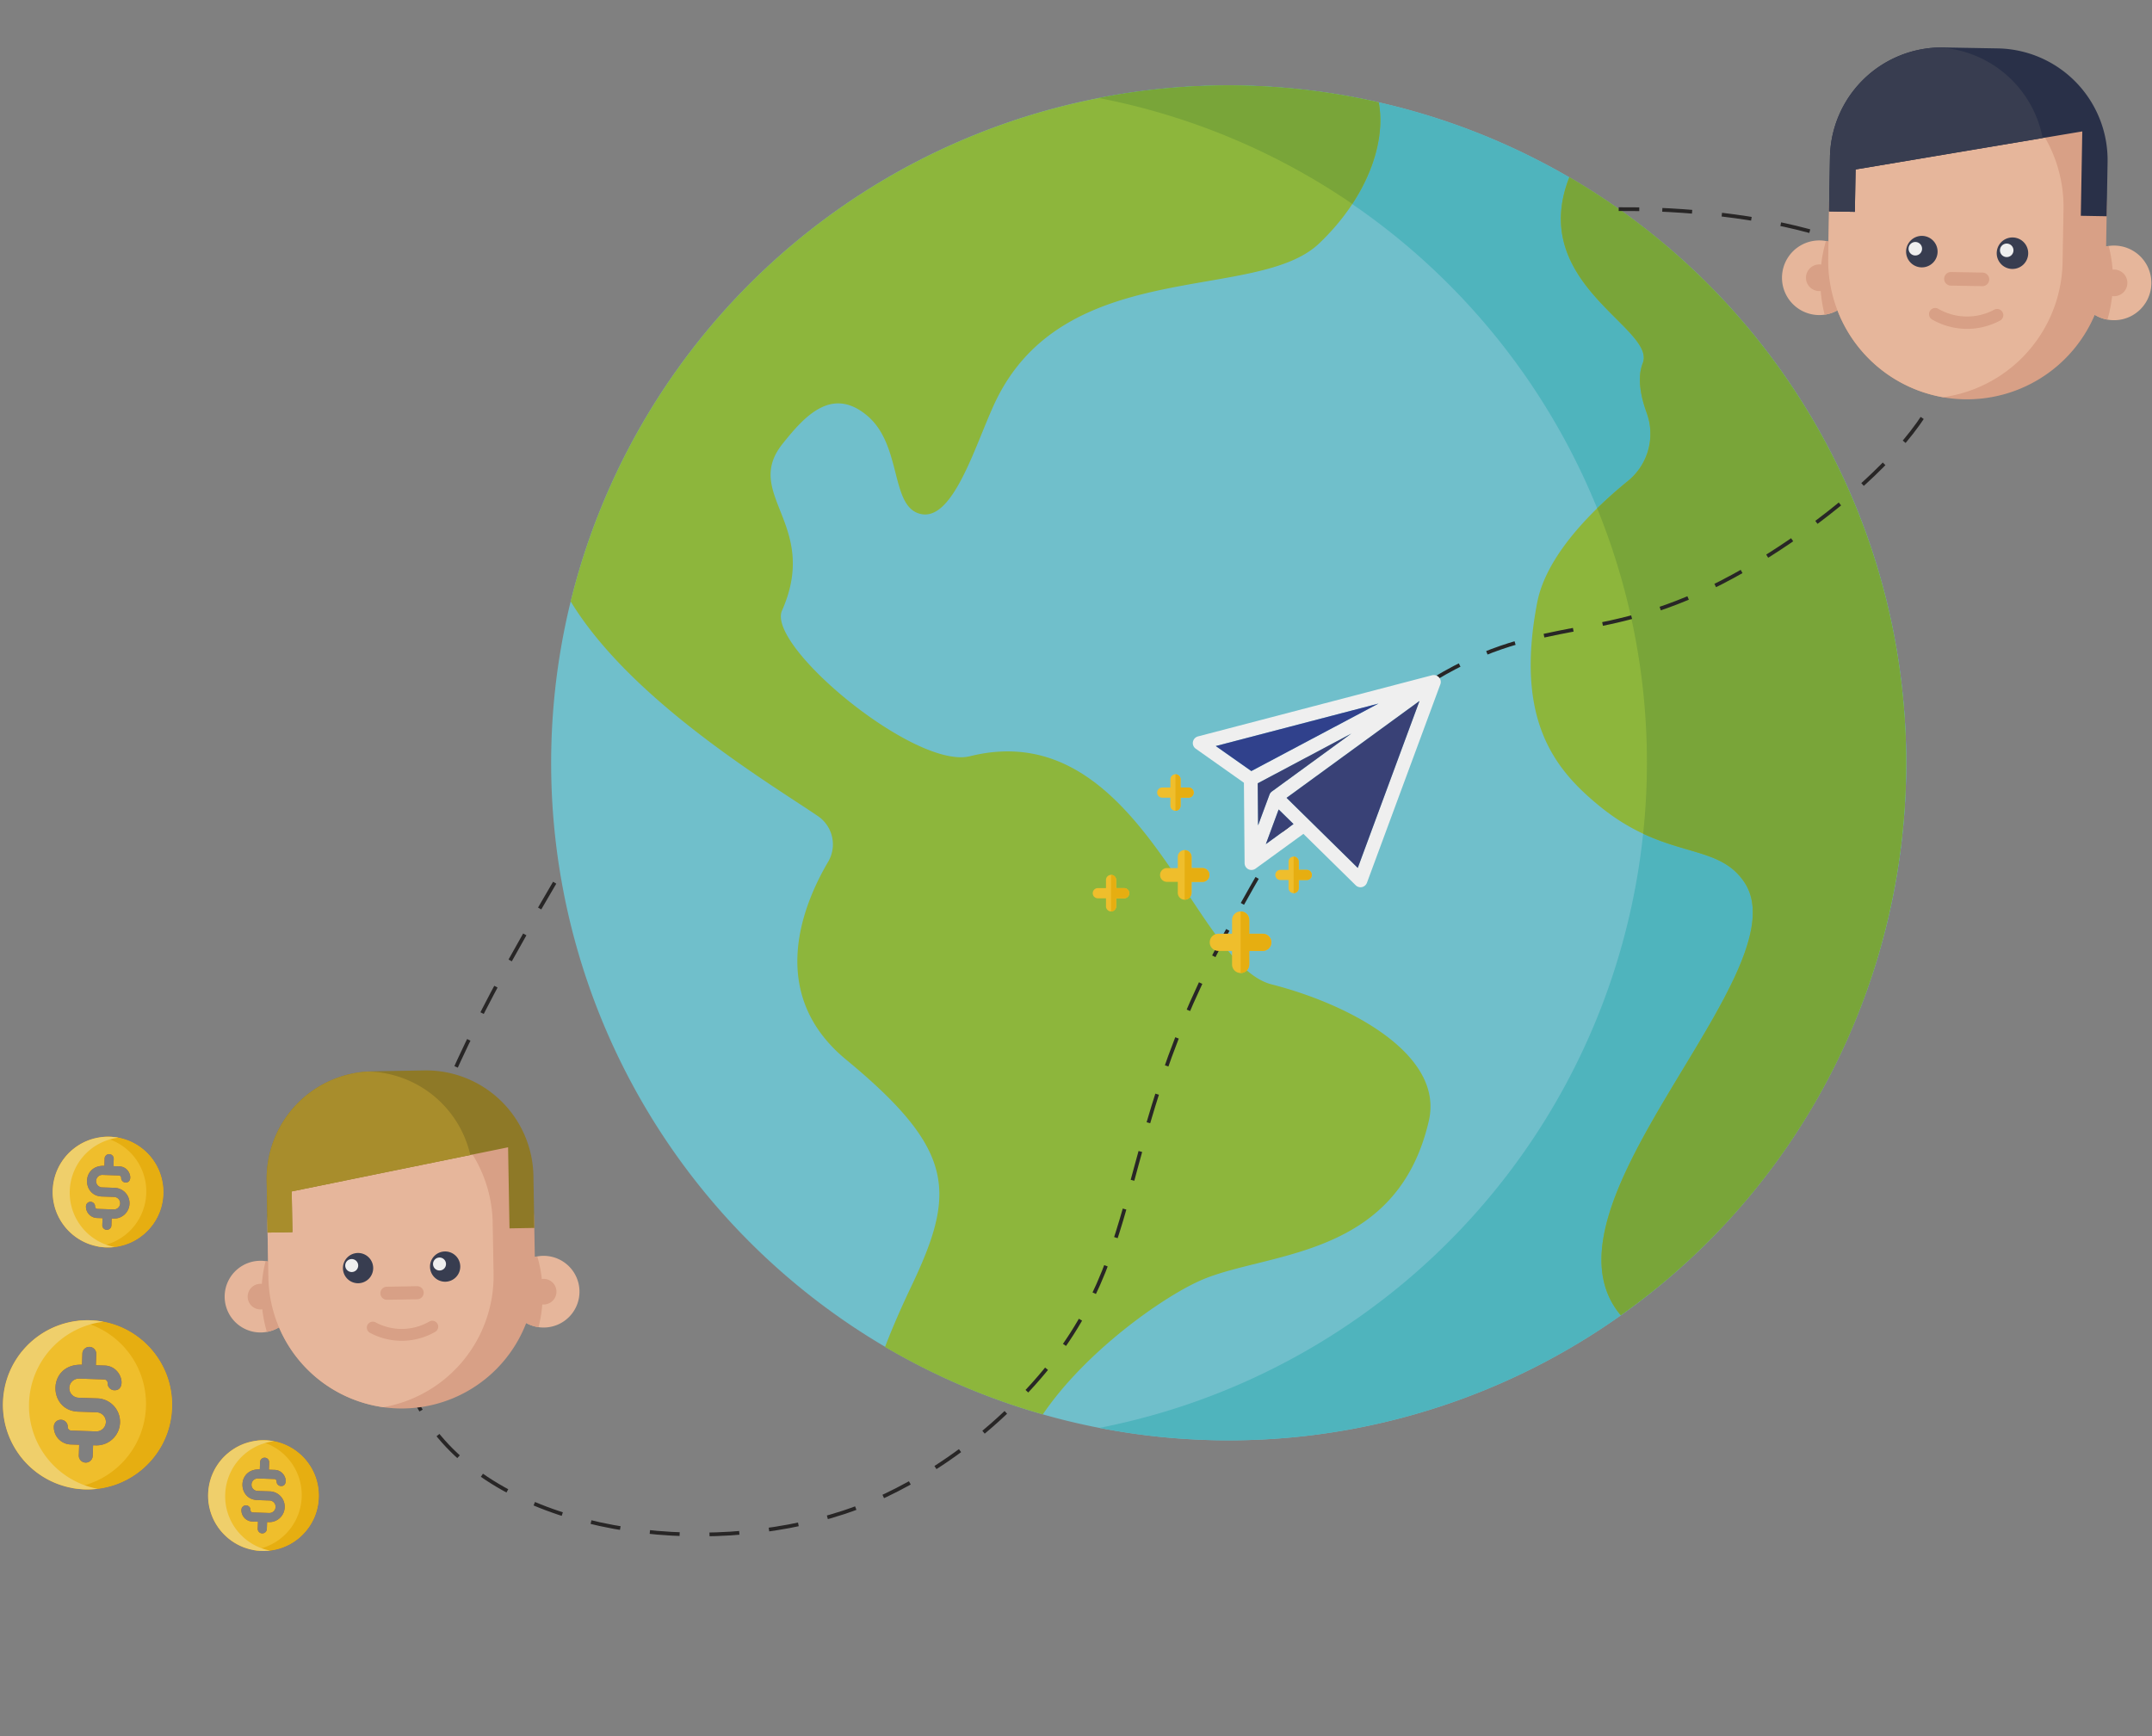 <svg xmlns="http://www.w3.org/2000/svg" width="576.622" height="465.331" viewBox="0 0 576.622 465.331">
  <rect x="0" y="0" width="576.622" height="465.331" fill="#808080" stroke="none"/>
  <g id="Group_621" data-name="Group 621" transform="translate(-141.684 -272.869)" opacity="0.87">
    <g id="Group_604" data-name="Group 604" transform="translate(289.317 295.738)">
      <path id="Path_143" data-name="Path 143" d="M443.3,277.211a181.541,181.541,0,1,0,136.154,217.66A181.535,181.535,0,0,0,443.3,277.211Z" transform="translate(-220.961 -272.536)" fill="#6dc8d6"/>
      <path id="Path_144" data-name="Path 144" d="M371.533,277.208a180.825,180.825,0,0,0-75.608-1.292c2.045.4,4.092.818,6.141,1.292a181.561,181.561,0,0,1-5.887,355.1,181.53,181.53,0,0,0,75.353-355.1Z" transform="translate(-149.219 -272.533)" fill="#47bbc6"/>
      <path id="Path_145" data-name="Path 145" d="M411.458,513.457c-20.95-5.343-35.1-72.492-80.819-61.141-14.631,3.63-54.558-29.524-50.354-39.033,10.2-23.081-10.683-31.136.155-44.7,5.891-7.382,13.206-15.533,22.7-7.5s6.006,24.743,14.513,26.357,14.3-18.136,19.414-29.3c18.382-40.193,70.226-27.162,87.105-43.209,12.832-12.2,18.063-26.985,15.993-37.839A181.52,181.52,0,0,0,223.66,410.831c16.237,26.77,54.049,49.2,66.237,57.529a9.166,9.166,0,0,1,2.763,12.218c-6.949,11.8-16.5,35.477,4.791,53.045,29.473,24.33,29.453,35.608,17.468,60.775-3.03,6.357-5.3,11.7-7.034,16.222a181.1,181.1,0,0,0,42.282,18.075c11.456-16.87,32-31.348,42.219-35.876,17.617-7.8,52.626-5.513,61.22-42.83C457.687,532.255,432.412,518.8,411.458,513.457Z" transform="translate(-218.378 -272.532)" fill="#8fbd31"/>
      <path id="Path_146" data-name="Path 146" d="M302.057,277.205a180.945,180.945,0,0,1,61.871,27.1c6.233-9.488,8.572-19.371,7.075-27.212a180.857,180.857,0,0,0-75.073-1.172C297.973,276.313,300.016,276.732,302.057,277.205Z" transform="translate(-149.214 -272.53)" fill="#77aa2e"/>
      <path id="Path_147" data-name="Path 147" d="M451.056,482.821a181.62,181.62,0,0,0-85.6-197.7c-11.28,28.62,23.341,40.391,19.67,49.818-1.521,3.9-.566,8.857,1.025,13.255a16.3,16.3,0,0,1-4.932,18.275c-9.314,7.558-21.938,19.87-24.392,32.678-6.024,31.442,4.73,44.616,16.4,54.241,18.067,14.918,31.747,9.691,39.111,20.643,15.948,23.725-57.985,86.54-33.105,116.063A180.838,180.838,0,0,0,451.056,482.821Z" transform="translate(-92.584 -260.495)" fill="#8fbd31"/>
      <path id="Path_148" data-name="Path 148" d="M447.1,482.821a181.62,181.62,0,0,0-85.6-197.7c-11.28,28.62,23.341,40.391,19.67,49.818-1.521,3.9-.566,8.857,1.025,13.255a16.3,16.3,0,0,1-4.932,18.275c-2.609,2.116-5.476,4.617-8.308,7.388a180.469,180.469,0,0,1,12.318,87.184c12.151,5.691,21.476,4.615,27.1,12.991,15.948,23.719-57.985,86.54-33.105,116.063A180.827,180.827,0,0,0,447.1,482.821Z" transform="translate(-88.63 -260.495)" fill="#77aa2e"/>
    </g>
    <g id="Group_619" data-name="Group 619" transform="translate(141.684 273.496)">
      <path id="Path_149" data-name="Path 149" d="M22.67,235.934q-1.089,3.109-2.264,6.484C5.988,283.94-16.071,353.6,18.149,385.388c25.891,24.054,77.95,20.8,112.725,1.409,3.988-2.225,24.21-13.842,40.863-39.454,27.987-43.047,9.327-69.394,31-135.269,9.568-29.085,17.7-53.787,40.863-74.68,25.778-23.249,42.786-17.079,73.271-42.272,22.355-18.476,52.689-54.425,43.681-74.68-9.533-21.429-48.268-23.7-86.224-17.313-2.351.4,5.565-1-6.238,1.213" transform="translate(171.389 0) rotate(11)" fill="none" stroke="#1a1818" stroke-miterlimit="10" stroke-width="1" stroke-dasharray="8"/>
      <g id="Group_605" data-name="Group 605" transform="translate(323.992 170.72) rotate(9)">
        <path id="Path_150" data-name="Path 150" d="M62.625.613a1.883,1.883,0,0,0-2.114-.47L1.1,26.152A1.883,1.883,0,0,0,0,27.816,1.833,1.833,0,0,0,1.038,29.5l14.169,6.987L18.749,57.68a1.847,1.847,0,0,0,1.566,1.585,1.9,1.9,0,0,0,1.585-.548L33.094,47.523,49.083,58.933a1.83,1.83,0,0,0,1.761.215A1.861,1.861,0,0,0,51.96,57.8l11.1-55.579A1.8,1.8,0,0,0,62.625.613ZM16.674,33.08,6.224,27.953,47.5,9.89Zm5.793,5.5-1.722,8.591L18.886,36.055,41.568,18.97,22.957,37.64A1.822,1.822,0,0,0,22.467,38.58Zm1.115,13.229L25.52,42.1l4.54,3.229Zm25.324,2.446L27.125,38.7,58.242,7.482Z" fill="#fff"/>
        <path id="Path_151" data-name="Path 151" d="M6.478,3.229,0,9.707,1.937,0Z" transform="translate(23.583 42.103)" fill="#2e3774"/>
        <path id="Path_152" data-name="Path 152" d="M22.682,0,4.071,18.67a1.822,1.822,0,0,0-.489.939L1.859,28.2,0,17.085Z" transform="translate(18.886 18.97)" fill="#2e3774"/>
        <path id="Path_153" data-name="Path 153" d="M41.274,0,10.451,23.191,0,18.063Z" transform="translate(6.224 9.89)" fill="#24378d"/>
        <path id="Path_154" data-name="Path 154" d="M31.117,0,21.782,46.773,0,31.214Z" transform="translate(27.125 7.483)" fill="#2e3774"/>
      </g>
      <g id="Group_606" data-name="Group 606" transform="translate(478.567 11.354) rotate(1)">
        <path id="Path_155" data-name="Path 155" d="M8.4.131A9.822,9.822,0,0,1,10,0a10,10,0,1,1,0,20,10.263,10.263,0,0,1-1.6-.127A10,10,0,0,1,8.4.131Z" transform="translate(78.983 52.286)" fill="#f5be9e"/>
        <path id="Path_156" data-name="Path 156" d="M8.4,0A37.159,37.159,0,0,1,9.724,9.869,37.183,37.183,0,0,1,8.4,19.741,10,10,0,0,1,8.4,0Z" transform="translate(78.983 52.417)" fill="#e5a486"/>
        <path id="Path_157" data-name="Path 157" d="M3.574,0A3.574,3.574,0,1,1,0,3.574,3.572,3.572,0,0,1,3.574,0Z" transform="translate(85.408 58.713)" fill="#e5a486"/>
        <path id="Path_158" data-name="Path 158" d="M11.6.131A9.8,9.8,0,0,0,10,0a10,10,0,1,0,0,20,10.245,10.245,0,0,0,1.6-.127A10,10,0,0,0,11.6.131Z" transform="translate(0 52.286)" fill="#f5be9e"/>
        <path id="Path_159" data-name="Path 159" d="M1.327,0a37.375,37.375,0,0,0,0,19.741,10,10,0,0,0,8.4-9.871A10,10,0,0,0,1.327,0Z" transform="translate(10.274 52.417)" fill="#e5a486"/>
        <path id="Path_160" data-name="Path 160" d="M31.406.45A37.189,37.189,0,0,1,37.2,0h0A37.182,37.182,0,0,1,74.4,37.2V51.37a37.2,37.2,0,0,1-37.2,37.2,36.393,36.393,0,0,1-5.789-.45l-.18-.029A37.2,37.2,0,0,1,0,51.368V37.2A37.208,37.208,0,0,1,31.406.45Z" transform="translate(12.29 5.605)" fill="#e5a486"/>
        <path id="Path_161" data-name="Path 161" d="M3.574,0A3.574,3.574,0,1,1,0,3.574,3.573,3.573,0,0,1,3.574,0Z" transform="translate(6.427 58.713)" fill="#e5a486"/>
        <path id="Path_162" data-name="Path 162" d="M31.4,0a37.208,37.208,0,0,1,31.41,36.753V50.918a37.206,37.206,0,0,1-31.4,36.749l-.182-.029A37.2,37.2,0,0,1,0,50.918V36.753A37.207,37.207,0,0,1,31.4,0Z" transform="translate(12.292 6.055)" fill="#f5be9e"/>
        <path id="Path_163" data-name="Path 163" d="M4.219,0A4.219,4.219,0,1,1,0,4.219,4.22,4.22,0,0,1,4.219,0Z" transform="translate(57.413 50.587)" fill="#2d3248"/>
        <path id="Path_164" data-name="Path 164" d="M4.219,0A4.219,4.219,0,1,1,0,4.219,4.22,4.22,0,0,1,4.219,0Z" transform="translate(33.128 50.587)" fill="#2d3248"/>
        <path id="Path_165" data-name="Path 165" d="M1.808,0A1.808,1.808,0,1,1,0,1.808,1.808,1.808,0,0,1,1.808,0Z" transform="translate(58.274 52.255)" fill="#fff"/>
        <path id="Path_166" data-name="Path 166" d="M1.808,0A1.808,1.808,0,1,1,0,1.808,1.808,1.808,0,0,1,1.808,0Z" transform="translate(33.782 52.255)" fill="#fff"/>
        <path id="Path_167" data-name="Path 167" d="M0,1.82A1.819,1.819,0,0,1,1.82,0h8.441a1.82,1.82,0,1,1,0,3.64H1.82A1.822,1.822,0,0,1,0,1.82Z" transform="translate(43.45 60.137)" fill="#e5a486"/>
        <path id="Path_168" data-name="Path 168" d="M.858,3.105a1.655,1.655,0,0,1,1.6-2.9,15.439,15.439,0,0,0,14.95,0A1.655,1.655,0,1,1,19,3.105,18.791,18.791,0,0,1,9.929,5.448,18.8,18.8,0,0,1,.858,3.105Z" transform="translate(39.563 69.847)" fill="#e5a486"/>
        <path id="Path_169" data-name="Path 169" d="M28.764.027c.4-.02.789-.027,1.182-.027H44.454A29.949,29.949,0,0,1,74.4,29.95V44.462H67.478V21.846L56.9,23.811,6.924,33.1V44.462H0V29.952A29.941,29.941,0,0,1,28.764.027Z" transform="translate(12.29)" fill="#1b243f"/>
        <path id="Path_170" data-name="Path 170" d="M28.764,0A29.952,29.952,0,0,1,56.9,23.784L6.924,33.07V44.434H0V29.925A29.941,29.941,0,0,1,28.764,0Z" transform="translate(12.29 0.027)" fill="#2d3248"/>
      </g>
      <g id="Group_607" data-name="Group 607" transform="translate(59.149 287.182) rotate(-1)">
        <path id="Path_171" data-name="Path 171" d="M8.069.123A9.607,9.607,0,1,1,9.607,19.214,9.607,9.607,0,0,1,8.069.123Z" transform="translate(75.882 50.235)" fill="#f5be9e"/>
        <path id="Path_172" data-name="Path 172" d="M8.069,0A35.767,35.767,0,0,1,9.343,9.484a35.768,35.768,0,0,1-1.274,9.484A9.608,9.608,0,0,1,8.069,0Z" transform="translate(75.882 50.358)" fill="#e5a486"/>
        <path id="Path_173" data-name="Path 173" d="M3.435,0A3.433,3.433,0,1,1,0,3.433,3.432,3.432,0,0,1,3.435,0Z" transform="translate(82.054 56.409)" fill="#e5a486"/>
        <path id="Path_174" data-name="Path 174" d="M11.143.123A9.607,9.607,0,1,0,9.607,19.214,9.607,9.607,0,0,0,11.143.123Z" transform="translate(0 50.235)" fill="#f5be9e"/>
        <path id="Path_175" data-name="Path 175" d="M1.274,0a35.935,35.935,0,0,0,0,18.967A9.61,9.61,0,0,0,9.343,9.484,9.61,9.61,0,0,0,1.274,0Z" transform="translate(9.869 50.358)" fill="#e5a486"/>
        <path id="Path_176" data-name="Path 176" d="M30.173.433A35.713,35.713,0,0,1,35.739,0h0A35.716,35.716,0,0,1,71.478,35.741V49.352A35.738,35.738,0,0,1,35.741,85.092a35.175,35.175,0,0,1-5.562-.433l-.174-.029A35.74,35.74,0,0,1,0,49.352V35.741A35.746,35.746,0,0,1,30.173.433Z" transform="translate(11.807 5.386)" fill="#e5a486"/>
        <path id="Path_177" data-name="Path 177" d="M3.435,0A3.433,3.433,0,1,1,0,3.433,3.433,3.433,0,0,1,3.435,0Z" transform="translate(6.172 56.409)" fill="#e5a486"/>
        <path id="Path_178" data-name="Path 178" d="M30.173,0A35.746,35.746,0,0,1,60.351,35.309V48.92A35.747,35.747,0,0,1,30.181,84.226l-.176-.029A35.742,35.742,0,0,1,0,48.92V35.309A35.746,35.746,0,0,1,30.173,0Z" transform="translate(11.807 5.818)" fill="#f5be9e"/>
        <path id="Path_179" data-name="Path 179" d="M4.053,0A4.054,4.054,0,1,1,0,4.053,4.053,4.053,0,0,1,4.053,0Z" transform="translate(55.159 48.603)" fill="#2d3248"/>
        <path id="Path_180" data-name="Path 180" d="M4.055,0A4.054,4.054,0,1,1,0,4.053,4.053,4.053,0,0,1,4.055,0Z" transform="translate(31.825 48.603)" fill="#2d3248"/>
        <path id="Path_181" data-name="Path 181" d="M1.738,0A1.737,1.737,0,1,1,0,1.738,1.738,1.738,0,0,1,1.738,0Z" transform="translate(55.985 50.204)" fill="#fff"/>
        <path id="Path_182" data-name="Path 182" d="M1.736,0A1.737,1.737,0,1,1,0,1.738,1.736,1.736,0,0,1,1.736,0Z" transform="translate(32.455 50.204)" fill="#fff"/>
        <path id="Path_183" data-name="Path 183" d="M0,1.748A1.747,1.747,0,0,1,1.748,0h8.11a1.749,1.749,0,1,1,0,3.5H1.748A1.75,1.75,0,0,1,0,1.748Z" transform="translate(41.743 57.777)" fill="#e5a486"/>
        <path id="Path_184" data-name="Path 184" d="M.825,2.984A1.59,1.59,0,1,1,2.357.2,14.826,14.826,0,0,0,16.72.2a1.59,1.59,0,0,1,1.532,2.787A18.055,18.055,0,0,1,9.537,5.234,18.047,18.047,0,0,1,.825,2.984Z" transform="translate(38.008 67.105)" fill="#e5a486"/>
        <path id="Path_185" data-name="Path 185" d="M27.635.027c.38-.02.757-.027,1.137-.027H42.708A28.772,28.772,0,0,1,71.48,28.776V42.718H64.828V20.989L54.668,22.878,6.652,31.8V42.718H0V28.776A28.766,28.766,0,0,1,27.635.027Z" transform="translate(11.807)" fill="#907719"/>
        <path id="Path_186" data-name="Path 186" d="M27.635,0A28.773,28.773,0,0,1,54.668,22.85L6.652,31.772V42.691H0V28.749A28.766,28.766,0,0,1,27.635,0Z" transform="translate(11.807 0.027)" fill="#ae8f1f"/>
      </g>
      <g id="Group_609" data-name="Group 609" transform="translate(1.582 352.396) rotate(2)">
        <path id="Path_187" data-name="Path 187" d="M45.262,20.788c-.01-.149-.025-.294-.041-.436-.014-.19-.039-.38-.065-.568A22.481,22.481,0,0,0,42.6,11.862c-.084-.159-.174-.317-.268-.478s-.18-.313-.274-.468-.194-.313-.294-.468c-.139-.219-.284-.432-.432-.648-.1-.139-.19-.274-.284-.4A22.251,22.251,0,0,0,38.7,6.64c-.129-.129-.258-.254-.387-.378a22.7,22.7,0,0,0-3.037-2.435c-.129-.09-.258-.174-.387-.254a18.318,18.318,0,0,0-1.66-.965c-.119-.065-.239-.129-.362-.19-.145-.074-.294-.149-.444-.219s-.3-.145-.452-.209c-.454-.209-.916-.4-1.39-.571-.155-.061-.313-.115-.472-.17A22.389,22.389,0,0,0,27.24.462L26.8.374c-.209-.035-.413-.07-.628-.106s-.407-.059-.611-.084a.645.645,0,0,0-.106-.01A1.845,1.845,0,0,0,25.2.145C24.95.114,24.7.09,24.437.069L24,.039c-.143-.01-.294-.016-.442-.019S23.263.01,23.114,0s-.3,0-.444,0-.3,0-.442,0-.3.006-.444.016-.3.01-.442.019L20.9.069c-.258.021-.513.045-.761.076a1.88,1.88,0,0,0-.254.029.621.621,0,0,0-.1.01c-.205.025-.409.055-.613.084-.348.055-.687.116-1.031.184S17.443.6,17.1.691c-.164.041-.325.086-.489.129-.348.1-.687.2-1.02.309-.164.051-.329.11-.487.164s-.329.119-.489.18c-.352.133-.7.278-1.045.427-.129.055-.258.115-.384.174q-.977.449-1.9.986c-.233.135-.468.274-.7.423a2.455,2.455,0,0,0-.223.145c-.245.155-.489.319-.728.487s-.478.344-.712.524-.5.382-.736.587c-.119.1-.239.2-.358.3A.084.084,0,0,0,7.8,5.56c-.178.149-.358.309-.526.468l-.016.016c-.213.194-.417.393-.622.6-.065.061-.123.125-.184.19-.2.194-.384.393-.567.6-.243.268-.483.542-.712.822s-.452.568-.671.855c-.329.438-.638.887-.932,1.344-.194.309-.384.622-.568.936-.123.215-.243.429-.358.648s-.213.413-.319.622-.207.432-.307.652A22.2,22.2,0,0,0,.2,19.639,22.647,22.647,0,0,0,.2,25.7,22.4,22.4,0,0,0,2.329,32.68c.106.209.209.415.319.622s.235.435.358.648c.184.313.374.628.568.935.145.229.3.458.454.677s.319.448.478.667c.219.29.442.573.671.857s.47.552.712.82c.184.205.374.4.567.6.061.065.119.129.184.188.205.206.409.4.622.6l.016.014c.168.16.348.319.526.468a.117.117,0,0,0,.031.031c.119.1.239.2.358.3.438.368.89.716,1.358,1.051l.339.229c.07.049.141.1.209.143.209.141.419.28.632.4.174.115.354.219.532.325a22.7,22.7,0,0,0,3.35,1.6c.16.065.325.123.489.178.11.041.219.08.333.115.164.055.329.11.493.159s.354.11.538.16.348.1.526.143c.206.055.409.106.618.151.278.065.558.123.841.174.239.045.478.084.716.123.2.031.407.061.613.086a.916.916,0,0,0,.1.01c.084.014.17.023.254.029.249.029.5.055.761.074.145.016.29.025.438.029s.294.016.442.022.294.014.444.014.294.006.442.006.3,0,.444-.006.3-.01.442-.014.3-.012.442-.022.294-.014.438-.029c.258-.02.513-.045.761-.074.086-.006.17-.016.254-.029a.952.952,0,0,0,.106-.01c.2-.025.407-.055.611-.086s.419-.069.628-.1l.442-.09a22.1,22.1,0,0,0,2.869-.787c.159-.055.317-.11.472-.168.474-.174.935-.364,1.39-.573.149-.065.3-.133.452-.209s.3-.143.444-.219c.123-.059.243-.123.362-.188a18.351,18.351,0,0,0,1.66-.967c.129-.078.258-.164.387-.252a22.712,22.712,0,0,0,3.037-2.434c.129-.125.258-.251.387-.38a22.32,22.32,0,0,0,2.767-3.354c.106-.149.205-.3.3-.454s.2-.307.294-.468.184-.307.274-.468.184-.319.268-.478c.264-.483.509-.977.738-1.48.074-.162.149-.333.219-.5.213-.509.413-1.031.591-1.56.061-.174.115-.348.17-.522s.11-.358.158-.536c.041-.135.076-.274.115-.409.059-.225.114-.448.164-.677.045-.184.084-.368.119-.552.114-.554.209-1.112.278-1.679.025-.188.051-.378.065-.571.016-.145.031-.294.041-.444.055-.617.078-1.239.078-1.871S45.317,21.406,45.262,20.788ZM20.2,20.848H25.24a6.3,6.3,0,0,1,0,12.6h-.7v2.847a1.864,1.864,0,0,1-3.728,0V33.444H18.523a4.668,4.668,0,0,1-4.664-4.666,1.864,1.864,0,1,1,3.728,0,.944.944,0,0,0,.935.932H25.24a2.564,2.564,0,0,0,0-5.127H20.2c-8.173,0-8.765-12.6.609-12.6V9a1.864,1.864,0,1,1,3.728,0v2.987h2.38c4.754,0,6.188,6.53,2.8,6.53a1.866,1.866,0,0,1-1.867-1.865.94.94,0,0,0-.932-.932H20.2a2.564,2.564,0,1,0,0,5.128Z" fill="#471b5b"/>
        <g id="Group_608" data-name="Group 608">
          <path id="Path_188" data-name="Path 188" d="M45.258,20.788c-.01-.149-.025-.294-.041-.436-.014-.19-.039-.38-.065-.568A22.481,22.481,0,0,0,42.6,11.862c-.084-.159-.174-.317-.268-.478s-.18-.313-.274-.468-.194-.313-.294-.468c-.139-.219-.284-.432-.432-.648-.1-.139-.19-.274-.284-.4A22.251,22.251,0,0,0,38.7,6.64c-.129-.129-.258-.254-.387-.378a22.7,22.7,0,0,0-3.037-2.435c-.129-.09-.258-.174-.387-.254a18.315,18.315,0,0,0-1.66-.965c-.119-.065-.239-.129-.362-.19-.145-.074-.294-.149-.444-.219s-.3-.145-.452-.209c-.454-.209-.916-.4-1.389-.571-.155-.061-.313-.115-.472-.17A22.389,22.389,0,0,0,27.236.462L26.794.374c-.209-.035-.413-.07-.628-.106s-.407-.059-.611-.084a.644.644,0,0,0-.106-.01,1.845,1.845,0,0,0-.254-.029c-.249-.031-.5-.055-.761-.076L24,.039C23.852.029,23.7.023,23.553.02S23.259.01,23.111,0s-.3,0-.444,0-.3,0-.442,0-.3.006-.444.016-.3.01-.442.019L20.9.069c-.258.021-.513.045-.761.076a1.879,1.879,0,0,0-.254.029.621.621,0,0,0-.1.01c-.205.025-.409.055-.613.084-.344.055-.687.116-1.031.184S17.439.6,17.1.691c-.164.041-.325.086-.489.129-.348.1-.687.2-1.02.309-.164.051-.329.11-.487.164s-.329.119-.489.18c-.352.133-.7.278-1.045.427-.129.055-.258.115-.384.174q-.978.449-1.9.986c-.233.135-.468.274-.7.423a2.454,2.454,0,0,0-.223.145c-.245.155-.489.319-.728.487s-.478.344-.712.524-.5.382-.736.587c-.119.1-.239.2-.358.3A.084.084,0,0,0,7.8,5.56c-.178.149-.358.309-.526.468l-.016.016c-.213.194-.417.393-.622.6-.065.061-.123.125-.184.19-.2.194-.384.393-.568.6-.243.268-.483.542-.712.822S4.72,8.816,4.5,9.1c-.329.438-.638.887-.932,1.344-.194.309-.384.622-.568.936-.123.215-.243.429-.358.648s-.213.413-.319.622-.207.432-.307.652A22.591,22.591,0,0,0,.2,19.639,23.088,23.088,0,0,0,.2,25.7,22.716,22.716,0,0,0,2.325,32.68c.106.209.209.415.319.622s.235.435.358.648c.184.313.374.628.568.935.145.229.3.458.454.677s.319.448.478.667c.219.29.442.573.671.857s.47.552.712.82c.184.205.374.4.568.6.061.065.119.129.184.188.206.206.409.4.622.6l.016.014c.168.16.348.319.526.468a.116.116,0,0,0,.031.031c.119.1.239.2.358.3.438.368.89.716,1.358,1.051l.339.229c.07.049.141.1.209.143.209.141.419.28.632.4.174.115.354.219.532.325a22.7,22.7,0,0,0,3.35,1.6c.16.065.325.123.489.178.11.041.219.08.333.115.164.055.329.11.493.159s.354.11.538.16.348.1.526.143c.206.055.409.106.618.151.278.065.558.123.842.174.239.045.478.09.716.123.2.031.407.061.613.086a.917.917,0,0,0,.1.01c.084.014.17.023.254.029.249.029.5.055.761.074.145.016.29.025.438.029s.294.016.442.022.294.014.444.014.294.006.442.006.3,0,.444-.006.3-.01.442-.014.3-.012.442-.022.294-.014.438-.029c.258-.02.513-.045.761-.074.086-.006.17-.016.254-.029a.95.95,0,0,0,.106-.01c.2-.025.407-.055.611-.086s.419-.069.628-.1l.442-.09a22.1,22.1,0,0,0,2.869-.787c.159-.055.317-.11.472-.168.474-.174.935-.364,1.389-.573.149-.065.3-.133.452-.209s.3-.143.444-.219c.123-.059.243-.123.362-.188a18.348,18.348,0,0,0,1.66-.967c.129-.078.258-.164.387-.252a22.716,22.716,0,0,0,3.037-2.434c.129-.125.258-.251.387-.38a22.321,22.321,0,0,0,2.767-3.354c.106-.149.205-.3.3-.454s.2-.307.294-.468.184-.307.274-.468.184-.319.268-.478c.264-.483.509-.977.738-1.48.074-.162.149-.333.219-.5.213-.509.413-1.031.591-1.56.061-.174.115-.348.17-.522s.11-.358.158-.536c.041-.135.076-.274.115-.409.059-.225.114-.448.164-.677.045-.184.084-.368.119-.552.113-.554.209-1.112.278-1.679.025-.188.051-.378.065-.571.016-.145.031-.294.041-.444.055-.617.078-1.239.078-1.871S45.313,21.406,45.258,20.788ZM20.2,20.848h5.039a6.3,6.3,0,0,1,0,12.6h-.7v2.847a1.864,1.864,0,0,1-3.728,0V33.444H18.519a4.668,4.668,0,0,1-4.664-4.666,1.864,1.864,0,1,1,3.728,0,.944.944,0,0,0,.935.932h6.717a2.564,2.564,0,0,0,0-5.127H20.2c-8.173,0-8.766-12.6.609-12.6V9a1.864,1.864,0,1,1,3.728,0v2.987h2.38c4.754,0,6.188,6.53,2.8,6.53a1.866,1.866,0,0,1-1.867-1.865.94.94,0,0,0-.932-.932H20.2a2.564,2.564,0,1,0,0,5.128Z" transform="translate(0.004)" fill="#ffc71f"/>
          <path id="Path_189" data-name="Path 189" d="M26.169,22.67c0,.632-.024,1.254-.078,1.871-.01.151-.025.3-.041.444-.014.194-.039.384-.065.571-.068.568-.164,1.125-.278,1.679-.035.184-.074.368-.119.552-.051.229-.106.452-.164.677-.039.135-.074.274-.115.409-.049.178-.1.358-.159.536s-.11.348-.17.522c-.178.528-.378,1.051-.591,1.56-.07.168-.145.339-.219.5-.229.5-.474,1-.738,1.48-.084.159-.174.319-.268.478s-.18.313-.274.468-.194.315-.294.468-.194.305-.3.454a22.321,22.321,0,0,1-2.767,3.354c-.129.129-.258.254-.387.38A22.713,22.713,0,0,1,16.1,41.508c-.129.088-.258.174-.387.252a18.347,18.347,0,0,1-1.66.967c-.119.065-.239.129-.362.188-.145.076-.294.151-.444.219s-.3.145-.452.209c-.454.209-.916.4-1.39.573-.155.059-.313.113-.472.168a22.1,22.1,0,0,1-2.869.787l-.442.09c-.209.035-.413.07-.628.1s-.407.061-.611.086a.952.952,0,0,1-.106.01c-.084.014-.168.023-.254.029-.249.029-.5.055-.761.074-.145.016-.288.025-.438.029s-.294.016-.442.022-.294.014-.442.014-.3.006-.444.006c-.3,0-.593-.006-.887-.019s-.591-.026-.881-.051c-.258-.02-.513-.045-.761-.074-.084-.006-.17-.016-.254-.029-.239-.026-.478-.061-.716-.1a22.792,22.792,0,0,0,3.5-.83A22.67,22.67,0,0,0,19.171,22.67,22.679,22.679,0,0,0,3.5,1.1,22.556,22.556,0,0,0,0,.268C.239.233.478.2.716.174A1.88,1.88,0,0,1,.971.145c.249-.031.5-.055.761-.076.29-.023.583-.039.881-.049S3.2,0,3.5,0c.149,0,.3,0,.444,0s.3.006.442.016.3.01.442.019l.438.029c.258.021.513.045.761.076a1.845,1.845,0,0,1,.254.029.645.645,0,0,1,.106.01c.2.025.407.055.611.084s.419.07.628.106l.442.088a22.39,22.39,0,0,1,2.869.787c.159.055.317.109.472.17.474.174.935.362,1.39.571.149.065.3.135.452.209s.3.145.444.219c.123.061.243.125.362.19a18.314,18.314,0,0,1,1.66.965c.129.08.258.164.387.254a22.7,22.7,0,0,1,3.037,2.435c.129.123.258.248.387.378A22.255,22.255,0,0,1,21.88,9.4c.094.129.188.264.284.4.149.215.294.429.432.648.1.155.2.309.294.468s.184.309.274.468.184.319.268.478a22.48,22.48,0,0,1,2.554,7.922c.025.188.051.378.065.568.016.143.031.288.041.436C26.146,21.406,26.169,22.038,26.169,22.67Z" transform="translate(19.171)" fill="#f5b400"/>
          <path id="Path_190" data-name="Path 190" d="M22.67,44.237a22.847,22.847,0,0,0,3.5.83c-.239.035-.478.07-.716.1-.084.014-.168.023-.254.029-.249.029-.5.055-.761.074-.288.025-.581.039-.881.051s-.587.019-.887.019c-.149,0-.3,0-.442-.006s-.3-.01-.444-.014-.3-.012-.442-.022-.294-.014-.438-.029c-.258-.02-.513-.045-.761-.074-.084-.006-.17-.016-.254-.029a.916.916,0,0,1-.1-.01c-.205-.025-.409-.055-.613-.086-.239-.039-.478-.078-.716-.123-.284-.051-.564-.11-.841-.174-.209-.045-.413-.1-.618-.151-.178-.043-.352-.094-.526-.143s-.364-.106-.538-.16-.329-.1-.493-.159c-.114-.035-.223-.074-.333-.115-.164-.055-.329-.113-.489-.178a22.7,22.7,0,0,1-3.35-1.6c-.178-.106-.358-.209-.532-.325-.213-.129-.423-.262-.632-.4-.068-.045-.139-.094-.209-.143l-.339-.229c-.468-.335-.92-.683-1.358-1.051-.119-.1-.239-.2-.358-.3a.117.117,0,0,1-.031-.031c-.178-.149-.358-.307-.526-.468l-.016-.014c-.213-.2-.417-.393-.622-.6-.065-.059-.123-.123-.184-.188-.194-.2-.384-.393-.567-.6-.243-.268-.483-.542-.712-.82s-.452-.568-.671-.857c-.159-.219-.319-.438-.478-.667s-.309-.448-.454-.677c-.194-.307-.384-.622-.568-.935-.123-.213-.243-.429-.358-.648s-.213-.413-.319-.622A22.4,22.4,0,0,1,.2,25.7a22.647,22.647,0,0,1,0-6.059,22.2,22.2,0,0,1,1.818-6.333c.1-.219.2-.433.307-.652s.209-.413.319-.622.235-.432.358-.648c.184-.313.374-.626.568-.936.294-.458.6-.906.932-1.344.219-.288.442-.571.671-.855s.47-.554.712-.822c.184-.2.368-.4.567-.6.061-.065.119-.129.184-.19.205-.2.409-.4.622-.6l.016-.016c.168-.159.348-.319.526-.468a.084.084,0,0,1,.031-.029c.119-.106.239-.2.358-.3.239-.205.487-.4.736-.587s.474-.354.712-.524.483-.333.728-.487a2.455,2.455,0,0,1,.223-.145c.229-.149.464-.288.7-.423q.919-.537,1.9-.986c.125-.059.254-.119.384-.174.344-.149.693-.294,1.045-.427.16-.061.325-.119.489-.18s.323-.114.487-.164c.333-.114.671-.213,1.02-.309.164-.043.325-.088.489-.129C17.443.6,17.791.523,18.14.452s.683-.129,1.031-.184c.2-.029.407-.059.613-.084a.621.621,0,0,1,.1-.01,1.88,1.88,0,0,1,.254-.029c.249-.031.5-.055.761-.076l.438-.029c.145-.01.294-.016.442-.019s.294-.01.444-.016.294,0,.442,0c.3,0,.593,0,.887.02s.593.025.881.049c.258.021.513.045.761.076a1.845,1.845,0,0,1,.254.029c.239.024.477.059.716.094a22.675,22.675,0,0,0-3.5,43.968Z" fill="#ffda67"/>
        </g>
      </g>
      <g id="Group_611" data-name="Group 611" transform="translate(56.28 384.827) rotate(2)">
        <path id="Path_191" data-name="Path 191" d="M29.618,13.6c-.008-.1-.018-.192-.027-.286-.01-.123-.025-.249-.041-.372a14.685,14.685,0,0,0-1.671-5.182c-.055-.1-.114-.209-.176-.313s-.117-.206-.18-.305-.127-.206-.192-.307c-.09-.143-.186-.284-.284-.423-.061-.092-.123-.18-.186-.264a14.386,14.386,0,0,0-1.536-1.8c-.084-.086-.17-.166-.254-.249a15.1,15.1,0,0,0-1.986-1.593c-.086-.059-.17-.114-.254-.166a12.4,12.4,0,0,0-1.086-.632c-.076-.041-.155-.084-.237-.123s-.192-.1-.29-.143-.2-.094-.3-.137c-.3-.137-.6-.26-.908-.374-.1-.039-.206-.076-.309-.112A14.683,14.683,0,0,0,17.825.3l-.29-.059L17.124.176c-.133-.02-.266-.039-.4-.055a.381.381,0,0,0-.068-.008,1.589,1.589,0,0,0-.164-.02c-.164-.02-.331-.035-.5-.049L15.7.025c-.094-.006-.192-.01-.29-.012s-.192-.008-.29-.01-.192,0-.29,0-.2,0-.29,0-.2,0-.29.01-.2.006-.292.012l-.286.02c-.17.014-.335.029-.5.049-.055,0-.11.01-.166.02a.426.426,0,0,0-.068.008c-.133.016-.266.035-.4.055-.229.035-.45.074-.675.121s-.456.1-.681.156c-.108.025-.211.055-.319.084-.227.061-.45.127-.667.2-.108.033-.215.072-.319.108L9.564.965c-.233.088-.46.182-.685.28-.084.035-.168.074-.251.114A13.749,13.749,0,0,0,7.388,2c-.153.088-.307.178-.456.276a1.339,1.339,0,0,0-.147.1c-.16.1-.319.207-.476.319S6,2.92,5.844,3.037s-.327.25-.483.384c-.078.065-.157.131-.233.2l-.02.02c-.117.1-.235.2-.346.307l-.01.01c-.139.127-.274.256-.407.391-.043.039-.082.08-.121.123-.129.127-.25.256-.37.391-.16.176-.317.354-.466.536s-.3.372-.44.562c-.215.286-.417.579-.609.879-.127.2-.25.407-.372.613-.082.141-.16.28-.235.423s-.139.272-.207.407-.137.284-.2.429A14.538,14.538,0,0,0,.133,12.852a14.843,14.843,0,0,0,1.391,8.535c.068.137.135.27.207.407s.153.284.235.423c.121.205.245.411.372.613.094.151.2.3.3.444s.209.294.313.436c.143.188.29.374.44.56s.305.362.466.538c.119.133.245.264.37.391.039.041.078.084.121.123.133.133.268.264.407.391l.01.01c.112.1.229.207.346.305l.02.019c.076.069.155.133.233.2.288.241.583.468.89.687.07.049.147.1.221.149.045.033.092.067.137.1.137.09.274.182.413.262.115.076.233.145.348.213A14.955,14.955,0,0,0,9.564,28.7c.1.041.211.08.319.117.07.025.143.051.217.074.108.035.215.07.323.1s.231.072.352.1.227.067.344.1c.135.035.268.068.405.1.182.041.364.08.55.114.157.029.313.055.47.08.133.02.266.039.4.057.023,0,.047.006.068.006a1.673,1.673,0,0,0,.166.019c.164.02.329.035.5.049.094.01.19.016.286.019s.194.01.292.014.192.01.29.01.192,0,.29,0,.2,0,.29,0,.2-.008.29-.01.2-.008.29-.014.194-.01.288-.019c.168-.014.335-.029.5-.049a1.572,1.572,0,0,0,.164-.019c.023,0,.047,0,.068-.006.135-.018.268-.037.4-.057s.274-.045.411-.068l.29-.059a14.06,14.06,0,0,0,1.877-.515c.1-.035.207-.07.309-.11q.464-.17.908-.376c.1-.041.2-.086.3-.135s.2-.1.29-.145.16-.08.237-.123a11.462,11.462,0,0,0,1.086-.632c.084-.051.168-.108.254-.166a14.788,14.788,0,0,0,1.986-1.593c.084-.08.17-.162.254-.247a14.65,14.65,0,0,0,1.81-2.2c.069-.1.135-.2.2-.3s.131-.2.192-.305.121-.2.18-.307.121-.207.176-.311q.258-.476.481-.969c.049-.108.1-.217.143-.329.141-.333.272-.673.389-1.02.037-.113.074-.227.11-.342s.072-.233.1-.35c.027-.088.049-.18.076-.268.039-.147.074-.294.108-.442.029-.121.055-.241.078-.362.074-.362.135-.726.182-1.1.016-.123.031-.248.041-.374.01-.1.02-.194.027-.292.035-.4.051-.81.051-1.223S29.653,14.008,29.618,13.6Zm-16.4.039h3.3a4.121,4.121,0,1,1,0,8.243h-.46v1.863a1.22,1.22,0,0,1-2.44,0V21.885h-1.5a3.054,3.054,0,0,1-3.051-3.053,1.219,1.219,0,1,1,2.438,0,.618.618,0,0,0,.613.609h4.4a1.677,1.677,0,0,0,0-3.354h-3.3c-5.349,0-5.736-8.243.4-8.243V5.891a1.22,1.22,0,1,1,2.44,0V7.844h1.558c3.11,0,4.049,4.274,1.83,4.274A1.221,1.221,0,0,1,18.222,10.9a.613.613,0,0,0-.609-.609h-4.4a1.677,1.677,0,1,0,0,3.354Z" fill="#471b5b"/>
        <g id="Group_610" data-name="Group 610">
          <path id="Path_192" data-name="Path 192" d="M29.616,13.6c-.008-.1-.018-.192-.027-.286-.01-.123-.025-.249-.041-.372a14.685,14.685,0,0,0-1.671-5.182c-.055-.1-.114-.209-.176-.313s-.117-.206-.18-.305-.127-.206-.192-.307c-.09-.143-.186-.284-.284-.423-.061-.092-.123-.18-.186-.264a14.383,14.383,0,0,0-1.536-1.8c-.084-.086-.17-.166-.254-.249a15.1,15.1,0,0,0-1.986-1.593c-.086-.059-.17-.114-.254-.166a12.4,12.4,0,0,0-1.086-.632c-.076-.041-.155-.084-.237-.123s-.192-.1-.29-.143-.2-.094-.3-.137c-.3-.137-.6-.26-.908-.374C19.907.891,19.8.853,19.7.818A14.683,14.683,0,0,0,17.823.3l-.29-.059L17.122.176c-.133-.02-.266-.039-.4-.055a.381.381,0,0,0-.069-.008,1.587,1.587,0,0,0-.164-.02c-.164-.02-.331-.035-.5-.049L15.7.025c-.094-.006-.192-.01-.29-.012S15.22.006,15.122,0s-.192,0-.29,0-.2,0-.29,0-.2,0-.29.01-.2.006-.292.012l-.286.02c-.17.014-.335.029-.5.049-.055,0-.11.01-.166.02a.426.426,0,0,0-.068.008c-.133.016-.266.035-.4.055-.225.035-.45.074-.675.121s-.456.1-.681.156c-.108.025-.211.055-.319.084-.227.061-.45.127-.667.2-.108.033-.215.072-.319.108L9.562.965c-.233.088-.46.182-.685.28-.084.035-.168.074-.251.114A13.75,13.75,0,0,0,7.386,2c-.153.088-.307.178-.456.276a1.339,1.339,0,0,0-.147.1c-.16.1-.319.207-.476.319s-.313.225-.466.342-.327.25-.483.384c-.078.065-.157.131-.233.2l-.02.02c-.117.1-.235.2-.346.307l-.01.01c-.139.127-.274.256-.407.391-.043.039-.082.08-.121.123-.129.127-.251.256-.37.391-.16.176-.317.354-.466.536s-.3.372-.44.562c-.215.286-.417.579-.609.879-.127.2-.25.407-.372.613-.082.141-.16.28-.235.423s-.139.272-.207.407-.137.284-.2.429A14.794,14.794,0,0,0,.131,12.852a15.054,15.054,0,0,0,0,3.965,14.769,14.769,0,0,0,1.391,4.57c.069.137.135.27.207.407s.153.284.235.423c.121.205.245.411.372.613.094.151.2.3.3.444s.209.294.313.436c.143.188.29.374.44.56s.305.362.466.538c.119.133.245.264.37.391.039.041.078.084.121.123.133.133.268.264.407.391l.01.01c.112.1.229.207.346.305l.02.019c.076.069.155.133.233.2.288.241.583.468.89.687.07.049.147.1.221.149.045.033.092.067.137.1.137.09.274.182.413.262.115.076.233.145.348.213A14.954,14.954,0,0,0,9.562,28.7c.1.041.211.08.319.117.07.025.143.051.217.074.108.035.215.07.323.1s.231.072.352.1.227.067.344.1c.135.035.268.068.405.1.182.041.364.08.55.114.157.029.313.059.47.08.133.02.266.039.4.057.023,0,.047.006.068.006a1.672,1.672,0,0,0,.166.019c.164.02.329.035.5.049.094.01.19.016.286.019s.194.01.292.014.192.01.29.01.192,0,.29,0,.2,0,.29,0,.2-.008.29-.01.2-.008.29-.014.194-.01.288-.019c.168-.014.335-.029.5-.049a1.57,1.57,0,0,0,.164-.019c.024,0,.047,0,.069-.006.135-.018.268-.037.4-.057s.274-.045.411-.068l.29-.059a14.06,14.06,0,0,0,1.877-.515c.1-.035.207-.07.309-.11q.464-.17.908-.376c.1-.041.2-.086.3-.135s.2-.1.29-.145.16-.08.237-.123a11.464,11.464,0,0,0,1.086-.632c.084-.051.168-.108.254-.166a14.788,14.788,0,0,0,1.986-1.593c.084-.08.17-.162.254-.247a14.653,14.653,0,0,0,1.81-2.2c.069-.1.135-.2.2-.3s.131-.2.192-.305.121-.2.18-.307.121-.207.176-.311q.258-.476.481-.969c.049-.108.1-.217.143-.329.141-.333.272-.673.389-1.02.037-.113.074-.227.11-.342s.072-.233.1-.35c.027-.088.049-.18.076-.268.039-.147.074-.294.108-.442.029-.121.055-.241.078-.362.074-.362.135-.726.182-1.1.016-.123.031-.248.041-.374.01-.1.02-.194.027-.292.035-.4.051-.81.051-1.223S29.651,14.008,29.616,13.6Zm-16.4.039h3.3a4.121,4.121,0,1,1,0,8.243h-.46v1.863a1.22,1.22,0,0,1-2.44,0V21.885h-1.5a3.054,3.054,0,0,1-3.051-3.053,1.219,1.219,0,1,1,2.438,0,.618.618,0,0,0,.613.609h4.4a1.677,1.677,0,0,0,0-3.354h-3.3c-5.349,0-5.736-8.243.4-8.243V5.891a1.22,1.22,0,1,1,2.44,0V7.844h1.558c3.11,0,4.049,4.274,1.83,4.274A1.221,1.221,0,0,1,18.22,10.9a.613.613,0,0,0-.609-.609h-4.4a1.677,1.677,0,1,0,0,3.354Z" transform="translate(0.002)" fill="#ffc71f"/>
          <path id="Path_193" data-name="Path 193" d="M17.124,14.836c0,.413-.016.82-.051,1.223-.008.1-.018.2-.027.292-.01.125-.025.25-.041.374-.047.372-.108.736-.182,1.1-.023.121-.049.241-.078.362-.033.149-.068.3-.108.442-.027.088-.049.18-.076.268-.031.117-.068.233-.1.35s-.072.229-.11.342c-.117.346-.249.687-.389,1.02-.045.112-.094.221-.143.329q-.223.493-.481.969-.082.156-.176.311c-.059.106-.117.205-.18.307s-.127.206-.192.305-.127.2-.2.3a14.649,14.649,0,0,1-1.81,2.2c-.084.084-.17.166-.254.247a14.786,14.786,0,0,1-1.986,1.593c-.086.059-.17.115-.254.166A11.463,11.463,0,0,1,9.2,27.96c-.076.043-.155.084-.237.123s-.192.1-.29.145-.2.094-.3.135q-.443.205-.908.376c-.1.039-.206.074-.309.11a14.058,14.058,0,0,1-1.877.515l-.29.059c-.137.023-.27.047-.411.068s-.266.039-.4.057c-.022,0-.045.006-.069.006a1.569,1.569,0,0,1-.164.019c-.164.02-.331.035-.5.049-.094.01-.19.016-.288.019s-.192.01-.29.014-.192.01-.29.01-.192,0-.29,0c-.2,0-.387,0-.579-.012s-.387-.018-.577-.033c-.17-.014-.335-.029-.5-.049a1.672,1.672,0,0,1-.166-.019C.313,29.537.157,29.514,0,29.49a14.6,14.6,0,0,0,2.29-.544,14.831,14.831,0,0,0,10.255-14.11A14.84,14.84,0,0,0,2.29.72,15.078,15.078,0,0,0,0,.176C.157.153.313.131.468.114.524.1.579.1.634.094.8.074.963.059,1.133.045c.19-.016.382-.026.577-.031S2.094,0,2.29,0c.1,0,.2,0,.29,0s.2,0,.29.01.2.006.29.012l.288.02c.168.014.335.029.5.049a1.586,1.586,0,0,1,.164.02.381.381,0,0,1,.069.008c.135.016.268.035.4.055L4.99.245,5.28.3A14.682,14.682,0,0,1,7.157.818c.1.035.207.072.309.112.309.113.613.237.908.374.1.043.2.088.3.137s.2.094.29.143.16.082.237.123a12.4,12.4,0,0,1,1.086.632c.084.053.168.108.254.166A15.1,15.1,0,0,1,12.525,4.1c.084.082.17.162.254.249a14.389,14.389,0,0,1,1.536,1.8c.063.084.125.172.186.264.1.139.194.28.284.423.065.1.131.2.192.307s.121.2.18.305.121.209.176.313A14.685,14.685,0,0,1,17,12.946c.016.123.031.249.041.372.01.094.02.188.027.286C17.108,14.008,17.124,14.421,17.124,14.836Z" transform="translate(12.545)" fill="#f5b400"/>
          <path id="Path_194" data-name="Path 194" d="M14.834,28.946a14.6,14.6,0,0,0,2.29.544c-.157.023-.313.047-.47.063a1.572,1.572,0,0,1-.164.019c-.164.02-.331.035-.5.049-.19.016-.382.025-.577.033s-.384.012-.579.012c-.1,0-.2,0-.29,0s-.2-.008-.29-.01-.2-.008-.292-.014-.192-.01-.286-.019c-.17-.014-.335-.029-.5-.049a1.673,1.673,0,0,1-.166-.019c-.021,0-.045,0-.068-.006-.133-.018-.266-.037-.4-.057-.157-.025-.313-.051-.47-.08-.186-.033-.368-.073-.55-.114-.137-.029-.27-.063-.405-.1-.117-.029-.231-.063-.344-.1s-.239-.068-.352-.1-.215-.068-.323-.1c-.074-.023-.147-.049-.217-.074-.108-.037-.215-.076-.319-.117A14.955,14.955,0,0,1,7.37,27.655c-.115-.069-.233-.137-.348-.213-.139-.084-.276-.172-.413-.262-.045-.029-.092-.063-.137-.1-.074-.049-.151-.1-.221-.149-.307-.219-.6-.446-.89-.687-.078-.067-.157-.131-.233-.2l-.02-.019c-.117-.1-.235-.2-.346-.305l-.01-.01c-.139-.127-.274-.258-.407-.391-.043-.039-.082-.082-.121-.123-.125-.127-.25-.258-.37-.391-.16-.176-.317-.356-.466-.538s-.3-.372-.44-.56c-.1-.143-.209-.288-.313-.436s-.2-.294-.3-.444c-.127-.2-.25-.407-.372-.613q-.123-.208-.235-.423c-.072-.137-.139-.27-.207-.407A14.841,14.841,0,0,1,.133,12.852,14.538,14.538,0,0,1,1.321,8.709c.067-.145.135-.284.2-.429s.135-.27.207-.407.153-.282.235-.423c.121-.206.245-.411.372-.613.192-.3.393-.593.609-.879.143-.19.29-.376.44-.562s.305-.36.466-.536c.119-.135.241-.264.37-.391.039-.043.078-.084.121-.123.133-.135.268-.264.407-.391l.01-.01c.112-.1.229-.209.346-.307l.02-.02c.076-.067.155-.133.233-.2.157-.133.321-.26.483-.384s.309-.233.466-.342.315-.219.476-.319a1.339,1.339,0,0,1,.147-.1c.149-.1.3-.188.456-.276a13.749,13.749,0,0,1,1.241-.646c.082-.039.166-.078.251-.114.225-.1.452-.192.685-.28L9.883.848c.1-.035.211-.075.319-.108.217-.074.44-.141.667-.2.108-.029.211-.059.319-.084.225-.059.454-.112.681-.156s.446-.086.675-.121c.133-.02.266-.039.4-.055a.426.426,0,0,1,.068-.008c.057-.01.112-.016.166-.02.164-.02.329-.035.5-.049l.286-.02c.1-.006.194-.01.292-.012s.192-.008.29-.01.192,0,.29,0c.2,0,.387,0,.579.014s.388.016.577.031c.168.014.335.029.5.049a1.589,1.589,0,0,1,.164.02c.157.018.313.039.47.063a15.076,15.076,0,0,0-2.29.544,14.839,14.839,0,0,0,0,28.226Z" fill="#ffda67"/>
        </g>
      </g>
      <g id="Group_613" data-name="Group 613" transform="translate(14.632 303.481) rotate(2)">
        <path id="Path_195" data-name="Path 195" d="M29.618,13.6c-.006-.1-.016-.192-.025-.288-.01-.123-.025-.247-.043-.37a14.708,14.708,0,0,0-1.671-5.184Q27.8,7.606,27.7,7.45c-.059-.105-.117-.205-.178-.307s-.127-.205-.192-.305c-.092-.145-.186-.284-.284-.425-.063-.09-.123-.178-.186-.264a14.381,14.381,0,0,0-1.538-1.8c-.084-.084-.168-.166-.254-.247a14.678,14.678,0,0,0-1.986-1.593c-.084-.059-.168-.113-.254-.166a11.693,11.693,0,0,0-1.084-.632c-.078-.043-.157-.084-.239-.123s-.192-.1-.29-.145-.2-.094-.3-.135c-.3-.137-.6-.262-.91-.376-.1-.039-.2-.074-.309-.11A14.066,14.066,0,0,0,17.825.3l-.29-.059C17.4.221,17.265.2,17.126.176s-.268-.039-.4-.057c-.023,0-.045-.006-.069-.006a1.614,1.614,0,0,0-.166-.02c-.162-.02-.329-.035-.5-.049l-.286-.02c-.094-.006-.192-.01-.29-.014s-.194-.006-.29-.01-.194,0-.292,0-.194,0-.29,0-.2,0-.29.01-.2.008-.29.014l-.288.02c-.168.014-.335.029-.5.049a1.616,1.616,0,0,0-.166.02c-.024,0-.045,0-.068.006-.133.018-.268.037-.4.057-.227.035-.448.074-.673.119s-.456.1-.681.157c-.108.026-.211.055-.319.084-.229.063-.45.127-.669.2-.108.031-.213.07-.319.108s-.215.076-.319.116c-.231.088-.46.184-.683.282-.086.035-.17.074-.253.113q-.64.294-1.241.644c-.153.088-.305.18-.456.278-.051.029-.1.063-.147.094-.159.1-.319.209-.476.319s-.313.225-.466.342-.325.251-.481.386c-.078.065-.157.129-.235.2l-.02.02c-.117.1-.235.2-.344.307l-.01.008c-.141.127-.274.258-.407.391-.043.039-.082.082-.121.123-.131.127-.251.258-.372.391-.159.176-.315.356-.466.538s-.3.372-.44.56c-.213.288-.417.579-.609.881-.127.2-.25.407-.372.612-.08.139-.158.28-.233.423s-.141.27-.209.407-.137.284-.2.427A14.577,14.577,0,0,0,.133,12.85a14.852,14.852,0,0,0,1.391,8.537c.069.135.137.27.209.407s.153.282.233.423c.121.205.245.411.372.613.094.151.2.3.3.442s.207.294.311.436c.145.19.292.376.44.562s.307.36.466.536c.121.135.245.264.372.391.039.043.078.084.121.123.133.135.266.264.407.391l.01.01c.11.1.227.209.344.307l.02.019c.078.067.157.133.235.2.286.241.583.47.888.687.072.049.147.1.221.151.047.033.092.064.137.094.137.092.274.182.415.264.114.074.231.143.348.211A14.728,14.728,0,0,0,9.564,28.7c.1.043.211.082.319.117.072.026.145.053.219.074q.161.056.323.106c.114.035.231.07.35.1s.229.065.346.094c.133.035.266.069.4.1.182.043.366.082.552.114.155.029.311.057.468.082.133.02.268.039.4.055a.4.4,0,0,0,.068.008,1.608,1.608,0,0,0,.166.019c.162.02.329.035.5.049.1.01.19.016.288.02s.192.01.29.012.192.01.29.01.192,0,.29,0,.2,0,.292,0,.194-.006.29-.01.2-.006.29-.012.192-.01.286-.02c.17-.014.337-.029.5-.049a1.606,1.606,0,0,0,.166-.019.4.4,0,0,0,.069-.008c.133-.016.266-.035.4-.055l.409-.068.29-.059a14.67,14.67,0,0,0,1.877-.515c.106-.035.209-.072.309-.112.311-.114.613-.237.91-.374.1-.043.2-.088.3-.137s.2-.094.29-.143.16-.082.239-.123q.561-.29,1.084-.632c.086-.053.17-.108.254-.166a14.972,14.972,0,0,0,1.986-1.593c.086-.082.17-.162.254-.248a14.69,14.69,0,0,0,1.812-2.2c.068-.1.133-.2.2-.3s.129-.2.192-.307.119-.2.178-.305.121-.209.176-.313c.174-.315.333-.638.483-.967.049-.108.1-.219.143-.329.139-.333.27-.675.387-1.02.039-.115.074-.229.112-.342s.07-.235.1-.352c.025-.088.049-.178.074-.266.039-.147.074-.294.108-.444.029-.119.055-.241.078-.36.074-.362.137-.728.182-1.1.018-.125.033-.249.043-.376.01-.094.02-.192.025-.29.035-.4.053-.81.053-1.225S29.653,14.006,29.618,13.6Zm-16.4.039h3.3a4.121,4.121,0,1,1,0,8.241h-.458v1.863a1.22,1.22,0,0,1-2.44,0V21.883h-1.5a3.054,3.054,0,0,1-3.053-3.051,1.22,1.22,0,1,1,2.44,0,.618.618,0,0,0,.613.609h4.394a1.678,1.678,0,1,0,0-3.356h-3.3c-5.349,0-5.736-8.241.4-8.241V5.889a1.22,1.22,0,1,1,2.44,0V7.844h1.556c3.112,0,4.049,4.274,1.832,4.274A1.221,1.221,0,0,1,18.224,10.9a.616.616,0,0,0-.611-.611H13.22a1.678,1.678,0,1,0,0,3.356Z" fill="#471b5b"/>
        <g id="Group_612" data-name="Group 612">
          <path id="Path_196" data-name="Path 196" d="M29.614,13.6c-.006-.1-.016-.192-.025-.288-.01-.123-.025-.247-.043-.37a14.709,14.709,0,0,0-1.671-5.184q-.082-.156-.176-.311c-.059-.105-.117-.205-.178-.307s-.127-.205-.192-.305c-.092-.145-.186-.284-.284-.425-.063-.09-.123-.178-.186-.264a14.382,14.382,0,0,0-1.538-1.8c-.084-.084-.168-.166-.254-.247a14.68,14.68,0,0,0-1.986-1.593c-.084-.059-.168-.113-.254-.166a11.7,11.7,0,0,0-1.084-.632c-.078-.043-.157-.084-.239-.123s-.192-.1-.29-.145-.2-.094-.3-.135c-.3-.137-.6-.262-.91-.376-.1-.039-.2-.074-.309-.11A14.062,14.062,0,0,0,17.821.3l-.29-.059c-.137-.023-.27-.047-.409-.068s-.268-.039-.4-.057c-.023,0-.045-.006-.069-.006a1.616,1.616,0,0,0-.166-.02c-.162-.02-.329-.035-.5-.049L15.7.025c-.094-.006-.192-.01-.29-.014s-.194-.006-.29-.01-.194,0-.292,0-.194,0-.29,0-.2,0-.29.01-.2.008-.29.014l-.288.02c-.168.014-.335.029-.5.049a1.616,1.616,0,0,0-.166.02c-.024,0-.045,0-.069.006-.133.018-.268.037-.4.057-.225.035-.448.074-.673.119s-.456.1-.681.157c-.108.026-.211.055-.319.084-.229.063-.45.127-.669.2-.108.031-.213.07-.319.108S9.664.924,9.56.963c-.231.088-.46.184-.683.282-.086.035-.17.074-.252.113q-.64.294-1.241.644c-.153.088-.305.18-.456.278-.051.029-.1.063-.147.094-.159.1-.319.209-.476.319s-.313.225-.466.342-.325.251-.481.386c-.078.065-.157.129-.235.2l-.02.02c-.117.1-.235.2-.344.307l-.01.008c-.141.127-.274.258-.407.391-.043.039-.082.082-.121.123-.131.127-.251.258-.372.391-.159.176-.315.356-.466.538s-.3.372-.44.56c-.213.288-.417.579-.609.881-.127.2-.25.407-.372.612-.08.139-.158.28-.233.423s-.141.27-.209.407-.137.284-.2.427A14.769,14.769,0,0,0,.129,12.85a15.277,15.277,0,0,0,0,3.965,14.833,14.833,0,0,0,1.391,4.572c.068.135.137.27.209.407s.153.282.233.423c.121.205.245.411.372.613.094.151.2.3.3.442s.207.294.311.436c.145.19.292.376.44.562s.307.36.466.536c.121.135.245.264.372.391.039.043.078.084.121.123.133.135.266.264.407.391l.01.01c.11.1.227.209.344.307l.02.019c.078.067.157.133.235.2.286.241.583.47.888.687.072.049.147.1.221.151.047.033.092.064.137.094.137.092.274.182.415.264.113.074.231.143.348.211A14.729,14.729,0,0,0,9.56,28.7c.1.043.211.082.319.117.072.026.145.053.219.074q.161.056.323.106c.113.035.231.07.35.1s.229.065.346.094c.133.035.266.069.4.1.182.043.366.082.552.114.155.029.311.059.468.082.133.02.268.039.4.055a.4.4,0,0,0,.069.008,1.607,1.607,0,0,0,.166.019c.162.02.329.035.5.049.1.01.19.016.288.02s.192.01.29.012.192.01.29.01.192,0,.29,0,.2,0,.292,0,.194-.006.29-.01.2-.006.29-.012.192-.01.286-.02c.17-.014.337-.029.5-.049a1.607,1.607,0,0,0,.166-.019.4.4,0,0,0,.069-.008c.133-.016.266-.035.4-.055l.409-.068.29-.059a14.666,14.666,0,0,0,1.877-.515c.106-.035.209-.072.309-.112.311-.114.613-.237.91-.374.1-.043.2-.088.3-.137s.2-.094.29-.143.16-.082.239-.123q.561-.29,1.084-.632c.086-.053.17-.108.254-.166a14.974,14.974,0,0,0,1.986-1.593c.086-.082.17-.162.254-.248a14.686,14.686,0,0,0,1.812-2.2c.068-.1.133-.2.2-.3s.129-.2.192-.307.119-.2.178-.305.121-.209.176-.313c.174-.315.333-.638.483-.967.049-.108.1-.219.143-.329.139-.333.27-.675.387-1.02.039-.115.074-.229.112-.342s.07-.235.1-.352c.025-.088.049-.178.074-.266.039-.147.074-.294.108-.444.029-.119.055-.241.078-.36.074-.362.137-.728.182-1.1.018-.125.033-.249.043-.376.01-.094.02-.192.025-.29.035-.4.053-.81.053-1.225S29.649,14.006,29.614,13.6Zm-16.4.039h3.3a4.121,4.121,0,1,1,0,8.241h-.458v1.863a1.22,1.22,0,0,1-2.44,0V21.883h-1.5a3.054,3.054,0,0,1-3.053-3.051,1.22,1.22,0,1,1,2.44,0,.618.618,0,0,0,.613.609h4.394a1.678,1.678,0,1,0,0-3.356h-3.3c-5.349,0-5.736-8.241.4-8.241V5.889a1.22,1.22,0,1,1,2.44,0V7.844h1.556c3.112,0,4.049,4.274,1.832,4.274A1.221,1.221,0,0,1,18.22,10.9a.616.616,0,0,0-.611-.611H13.216a1.678,1.678,0,1,0,0,3.356Z" transform="translate(0.004)" fill="#ffc71f"/>
          <path id="Path_197" data-name="Path 197" d="M17.126,14.834c0,.415-.018.822-.053,1.225-.006.1-.016.2-.025.29-.01.127-.025.25-.043.376-.045.37-.108.736-.182,1.1-.023.119-.049.241-.078.36-.033.151-.069.3-.108.444-.025.088-.049.178-.074.266-.033.117-.068.235-.1.352s-.072.227-.112.342c-.117.344-.249.687-.387,1.02-.045.11-.094.221-.143.329-.151.329-.309.652-.483.967-.055.1-.114.209-.176.313s-.117.205-.178.305-.127.206-.192.307-.127.2-.2.3a14.687,14.687,0,0,1-1.812,2.2c-.084.086-.168.166-.254.248a14.973,14.973,0,0,1-1.986,1.593c-.084.059-.168.114-.254.166q-.523.34-1.084.632c-.078.041-.157.084-.239.123s-.192.1-.29.143-.2.094-.3.137c-.3.137-.6.26-.91.374-.1.039-.2.076-.309.112a14.671,14.671,0,0,1-1.877.515l-.29.059-.409.068c-.135.02-.268.039-.4.055a.4.4,0,0,1-.069.008,1.607,1.607,0,0,1-.166.019c-.162.02-.329.035-.5.049-.094.01-.188.016-.286.02s-.192.01-.29.012-.194.01-.29.01-.194,0-.292,0c-.194,0-.388,0-.579-.014s-.388-.016-.577-.031c-.168-.014-.335-.029-.5-.049a1.607,1.607,0,0,1-.166-.019c-.157-.018-.313-.039-.47-.063a15,15,0,0,0,2.29-.544A14.833,14.833,0,0,0,12.545,14.834,14.839,14.839,0,0,0,2.29.72,14.553,14.553,0,0,0,0,.176C.157.153.313.129.47.114A1.616,1.616,0,0,1,.636.094C.8.074.965.059,1.133.045c.19-.016.382-.025.577-.033S2.1,0,2.29,0c.1,0,.2,0,.292,0s.194,0,.29.01.2.008.29.014l.286.02c.17.014.337.029.5.049a1.615,1.615,0,0,1,.166.02c.024,0,.045,0,.069.006.133.018.266.037.4.057s.272.045.409.068L5.28.3A14.067,14.067,0,0,1,7.157.818c.106.035.209.07.309.11.311.114.613.239.91.376.1.041.2.086.3.135s.2.1.29.145.16.08.239.123a11.7,11.7,0,0,1,1.084.632c.086.053.17.108.254.166A14.678,14.678,0,0,1,12.525,4.1c.086.08.17.162.254.247a14.379,14.379,0,0,1,1.538,1.8c.063.086.123.174.186.264.1.141.192.28.284.425.065.1.129.2.192.305s.119.2.178.307.121.208.176.311A14.708,14.708,0,0,1,17,12.946c.018.123.033.246.043.37.01.1.02.19.025.288C17.108,14.006,17.126,14.421,17.126,14.834Z" transform="translate(12.545)" fill="#f5b400"/>
          <path id="Path_198" data-name="Path 198" d="M14.834,28.946a15.026,15.026,0,0,0,2.292.544c-.157.023-.313.045-.47.063a1.606,1.606,0,0,1-.166.019c-.162.02-.329.035-.5.049-.188.016-.38.025-.575.031s-.386.014-.581.014c-.1,0-.194,0-.29,0s-.2-.006-.29-.01-.2-.006-.29-.012-.192-.01-.288-.02c-.168-.014-.335-.029-.5-.049a1.608,1.608,0,0,1-.166-.019.4.4,0,0,1-.068-.008c-.133-.016-.268-.035-.4-.055-.157-.026-.313-.053-.468-.082-.186-.031-.37-.07-.552-.114-.137-.029-.27-.063-.4-.1-.117-.029-.231-.061-.346-.094s-.237-.069-.35-.1-.215-.068-.323-.106c-.074-.021-.147-.049-.219-.074-.108-.035-.215-.074-.319-.117a14.728,14.728,0,0,1-2.192-1.049c-.117-.069-.235-.137-.348-.211-.141-.084-.278-.172-.415-.264-.045-.029-.09-.061-.137-.094-.074-.049-.149-.1-.221-.151-.305-.217-.6-.446-.888-.687-.078-.065-.157-.131-.235-.2l-.02-.019c-.117-.1-.235-.2-.344-.307l-.01-.01c-.141-.127-.274-.256-.407-.391-.043-.039-.082-.08-.121-.123-.127-.127-.251-.256-.372-.391-.159-.176-.315-.354-.466-.536s-.3-.372-.44-.562c-.1-.143-.207-.286-.311-.436s-.2-.292-.3-.442c-.127-.2-.25-.407-.372-.613-.08-.141-.158-.28-.233-.423s-.141-.272-.209-.407a14.847,14.847,0,0,1-.2-12.68c.065-.143.133-.284.2-.427s.137-.27.209-.407.153-.284.233-.423c.121-.205.245-.411.372-.612.192-.3.4-.593.609-.881.145-.188.292-.374.44-.56s.307-.362.466-.538c.121-.133.241-.264.372-.391.039-.041.078-.084.121-.123.133-.133.266-.264.407-.391l.01-.008c.11-.106.227-.209.344-.307l.02-.02c.078-.069.157-.133.235-.2.157-.135.319-.262.481-.386s.309-.231.466-.342.317-.217.476-.319c.047-.031.1-.064.147-.094.151-.1.3-.19.456-.278q.6-.349,1.241-.644c.082-.039.166-.078.253-.113.223-.1.452-.194.683-.282.1-.039.211-.078.319-.116S10.094.771,10.2.74c.219-.076.44-.141.669-.2.108-.029.211-.059.319-.084.225-.059.452-.11.681-.157s.446-.084.673-.119c.133-.02.268-.039.4-.057.023,0,.045-.006.068-.006a1.616,1.616,0,0,1,.166-.02c.162-.02.329-.035.5-.049l.288-.02c.094-.006.192-.01.29-.014s.192-.006.29-.01.192,0,.29,0c.2,0,.388,0,.581.012s.388.018.575.033c.17.014.337.029.5.049a1.614,1.614,0,0,1,.166.02c.157.016.313.039.47.063A14.578,14.578,0,0,0,14.834.72a14.839,14.839,0,0,0,0,28.226Z" fill="#ffda67"/>
        </g>
      </g>
      <g id="Group_614" data-name="Group 614" transform="translate(310.794 227.216)">
        <path id="Path_199" data-name="Path 199" d="M306.177,385.752h2.947v2.9a1.844,1.844,0,1,0,3.687,0v-2.9h2.9a1.844,1.844,0,1,0,0-3.687h-2.9v-2.947a1.844,1.844,0,1,0-3.687,0v2.947h-2.947a1.844,1.844,0,0,0,0,3.687Z" transform="translate(-304.333 -377.274)" fill="#ffc71f"/>
        <path id="Path_200" data-name="Path 200" d="M307.723,390.5a1.844,1.844,0,0,0,1.844-1.844v-2.9h2.9a1.844,1.844,0,1,0,0-3.687h-2.9v-2.947a1.844,1.844,0,0,0-1.844-1.844" transform="translate(-301.089 -377.274)" fill="#f5b400"/>
      </g>
      <g id="Group_615" data-name="Group 615" transform="translate(324.143 243.616)">
        <path id="Path_201" data-name="Path 201" d="M313.455,396.241h3.683v3.624a2.3,2.3,0,0,0,4.6,0v-3.624h3.624a2.3,2.3,0,1,0,0-4.6h-3.624v-3.683a2.3,2.3,0,1,0-4.6,0v3.683h-3.683a2.3,2.3,0,0,0,0,4.6Z" transform="translate(-311.154 -385.654)" fill="#ffc71f"/>
        <path id="Path_202" data-name="Path 202" d="M315.388,402.167a2.3,2.3,0,0,0,2.3-2.3v-3.624h3.624a2.3,2.3,0,0,0,0-4.6h-3.624v-3.683a2.3,2.3,0,0,0-2.3-2.3" transform="translate(-307.102 -385.654)" fill="#f5b400"/>
      </g>
      <g id="Group_616" data-name="Group 616" transform="translate(292.797 233.827)">
        <path id="Path_203" data-name="Path 203" d="M296.5,386.928h2.184v2.149a1.364,1.364,0,1,0,2.728,0v-2.149h2.147a1.364,1.364,0,1,0,0-2.728h-2.147v-2.184a1.364,1.364,0,0,0-2.728,0V384.2H296.5a1.364,1.364,0,1,0,0,2.728Z" transform="translate(-295.137 -380.652)" fill="#ffc71f"/>
        <path id="Path_204" data-name="Path 204" d="M297.647,390.441a1.364,1.364,0,0,0,1.364-1.364v-2.149h2.147a1.364,1.364,0,1,0,0-2.728h-2.147v-2.184a1.364,1.364,0,0,0-1.364-1.364" transform="translate(-292.735 -380.652)" fill="#f5b400"/>
      </g>
      <g id="Group_617" data-name="Group 617" transform="translate(341.711 228.932)">
        <path id="Path_205" data-name="Path 205" d="M321.5,384.427h2.182v2.149a1.364,1.364,0,0,0,2.728,0v-2.149h2.149a1.364,1.364,0,1,0,0-2.728h-2.149v-2.182a1.364,1.364,0,1,0-2.728,0V381.7H321.5a1.364,1.364,0,1,0,0,2.728Z" transform="translate(-320.131 -378.151)" fill="#ffc71f"/>
        <path id="Path_206" data-name="Path 206" d="M322.641,387.94a1.364,1.364,0,0,0,1.364-1.364v-2.149h2.149a1.364,1.364,0,0,0,0-2.728h-2.149v-2.182a1.366,1.366,0,0,0-1.364-1.366" transform="translate(-317.729 -378.151)" fill="#f5b400"/>
      </g>
      <g id="Group_618" data-name="Group 618" transform="translate(310.056 206.861)">
        <path id="Path_207" data-name="Path 207" d="M305.32,373.147H307.5V375.3a1.364,1.364,0,0,0,2.728,0v-2.149h2.149a1.364,1.364,0,0,0,0-2.728H310.23v-2.182a1.364,1.364,0,1,0-2.728,0v2.182H305.32a1.364,1.364,0,0,0,0,2.728Z" transform="translate(-303.956 -366.873)" fill="#ffc71f"/>
        <path id="Path_208" data-name="Path 208" d="M306.465,376.66a1.364,1.364,0,0,0,1.364-1.364v-2.149h2.149a1.364,1.364,0,1,0,0-2.728h-2.149v-2.182a1.364,1.364,0,0,0-1.364-1.364" transform="translate(-301.555 -366.873)" fill="#f5b400"/>
      </g>
    </g>
  </g>
</svg>
